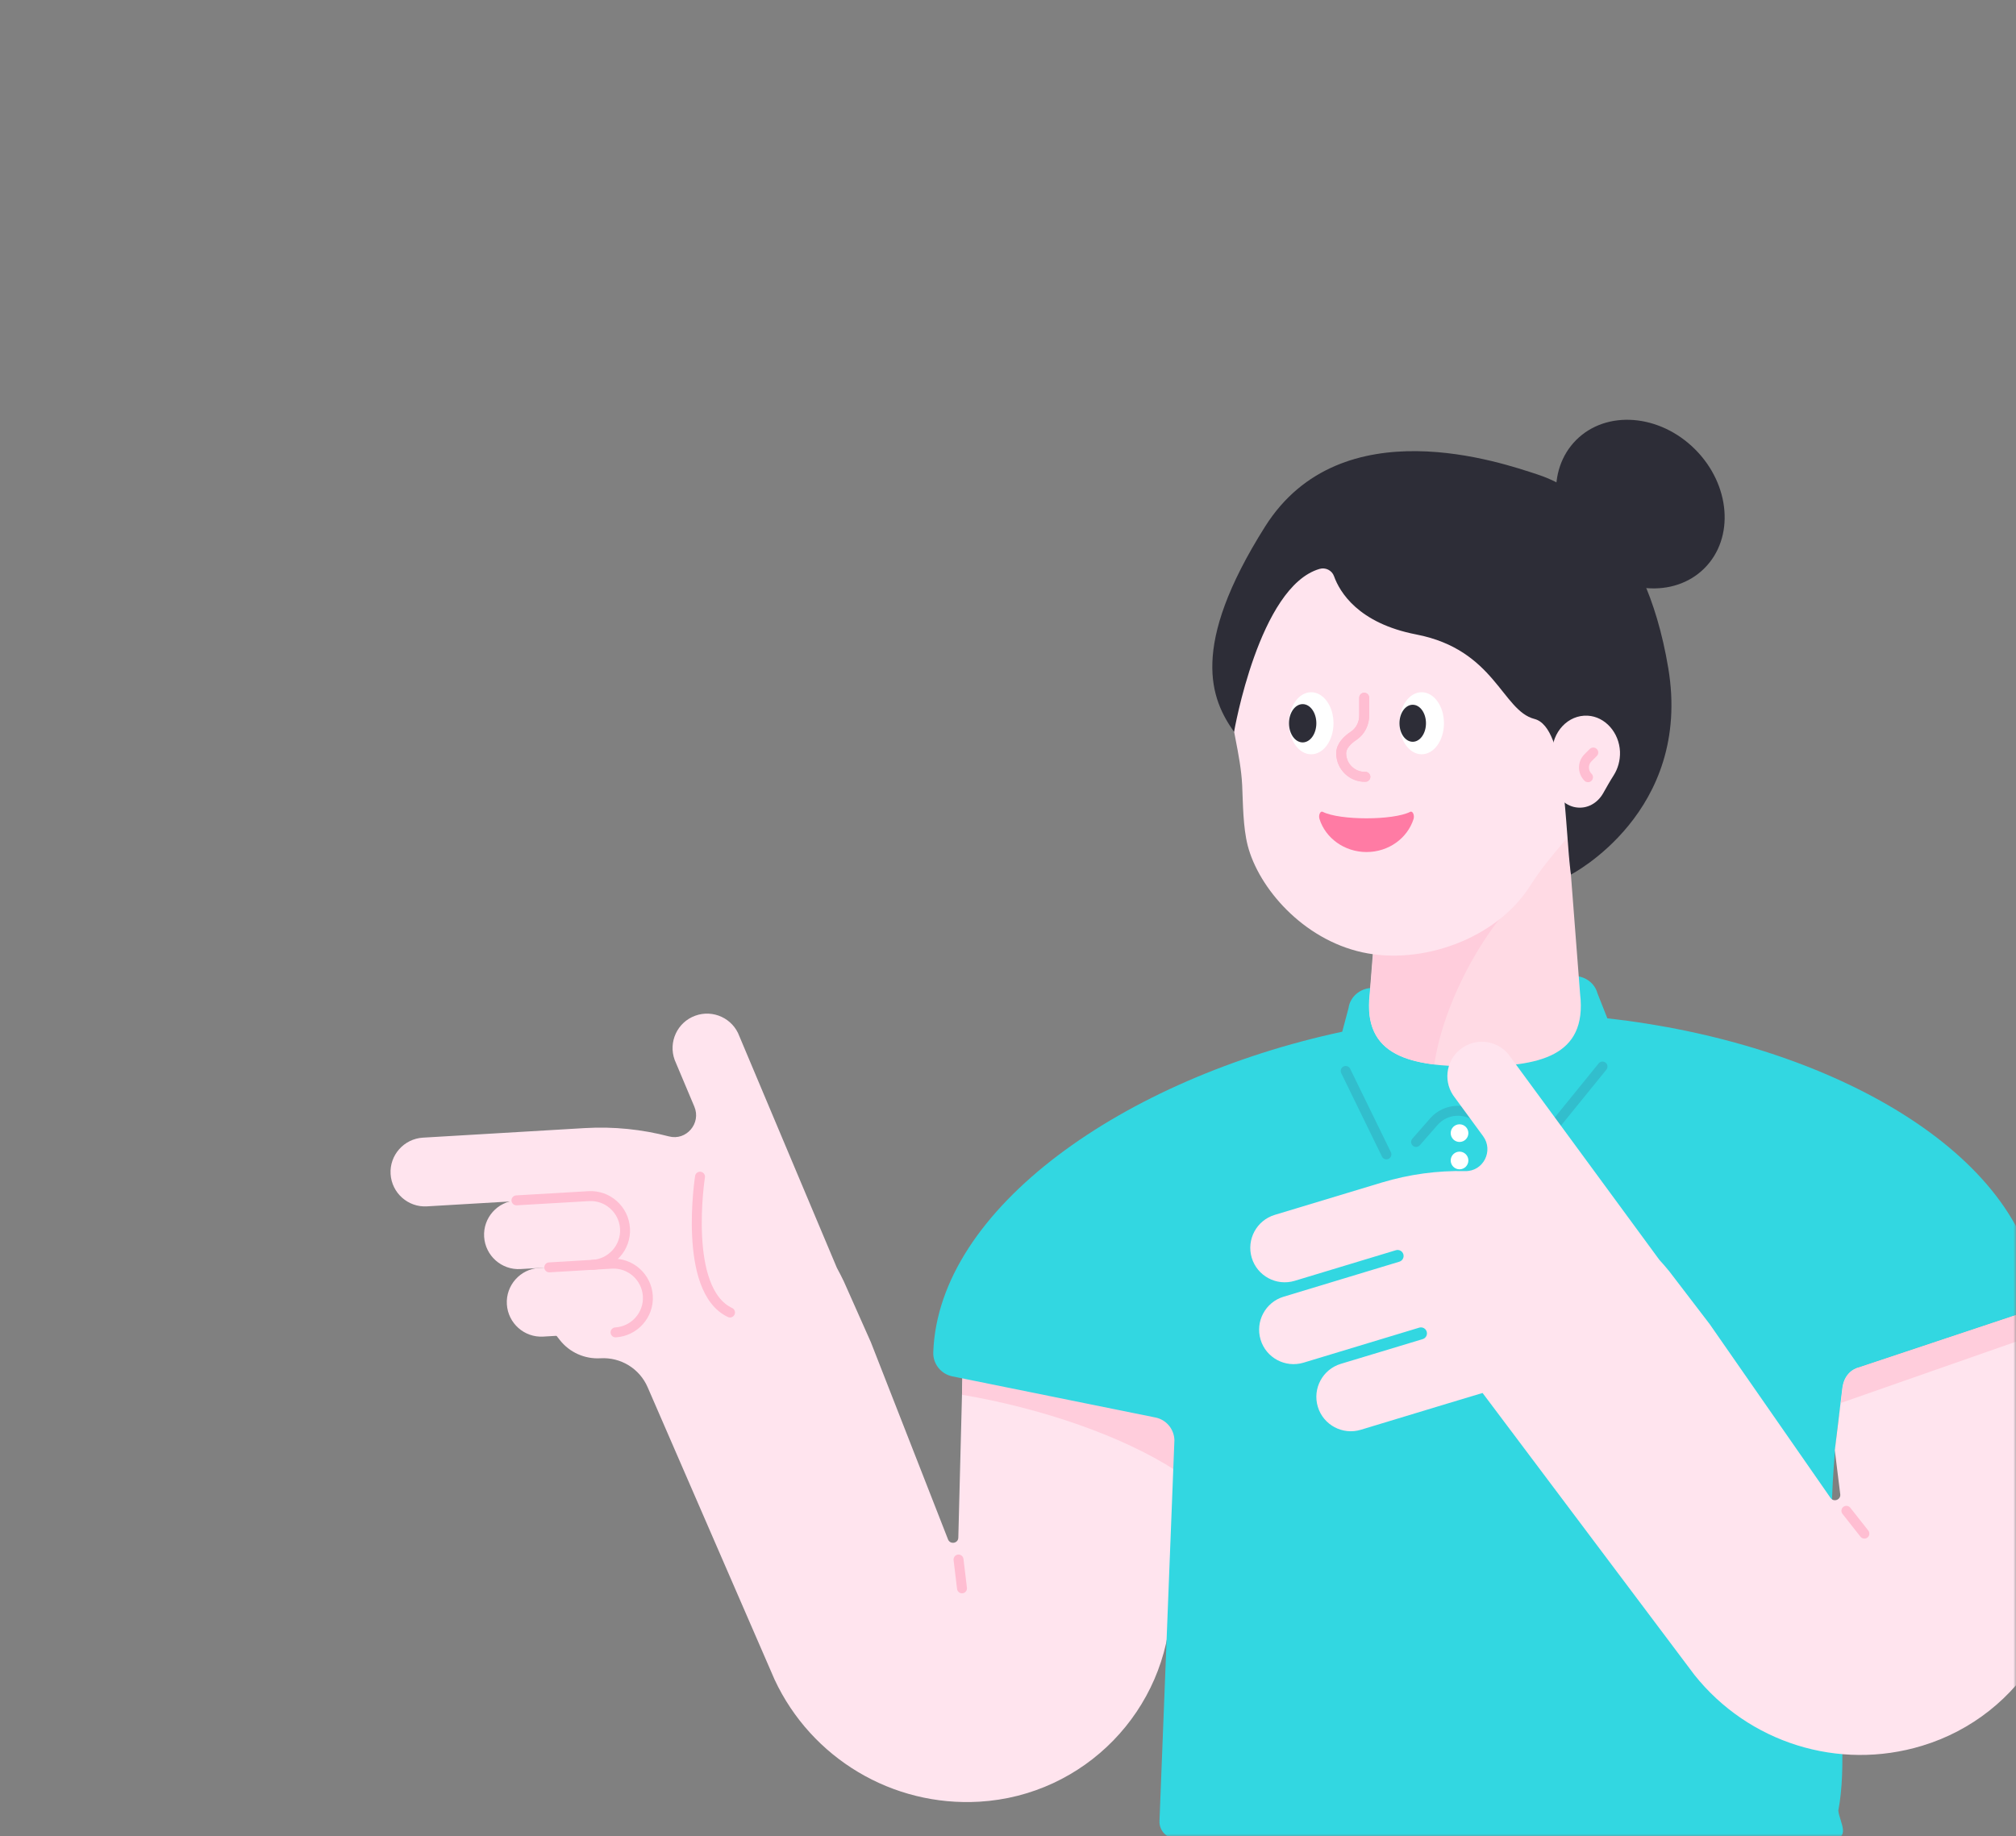 <svg width="382" height="348" viewBox="0 0 382 348" fill="none" xmlns="http://www.w3.org/2000/svg">
<rect x="0" y="0" width="382" height="348" fill="#808080" stroke="none"/>
<mask id="mask0" mask-type="alpha" maskUnits="userSpaceOnUse" x="0" y="0" width="382" height="348">
<path d="M382 324C382 337.255 371.255 348 358 348L24 348C10.745 348 2.95782e-05 337.255 2.84194e-05 324L2.19259e-06 24C1.03382e-06 10.745 10.745 1.93855e-06 24 7.79773e-07L358 -2.84194e-05C371.255 -2.95782e-05 382 10.745 382 24L382 324Z" fill="#32BECD"/>
</mask>
<g mask="url(#mask0)">
<path d="M105.69 227.151L80.91 228.606C77.322 228.826 74.231 226.074 74.012 222.486C73.793 218.898 76.544 215.807 80.133 215.588L110.834 213.774C116.276 213.455 121.639 214.013 126.743 215.349C130.052 216.226 132.903 212.857 131.567 209.707L127.839 200.856C126.603 197.466 128.338 193.719 131.727 192.482C135.116 191.246 138.864 192.981 140.1 196.37L158.58 240.269C159.039 241.106 159.477 241.963 159.896 242.84L165.02 254.363L179.652 291.763C180.091 292.74 181.566 292.461 181.586 291.384L182.583 252.589L223.472 255.719L221.877 304.183C221.219 324.099 205.489 340.247 185.593 341.423C169.146 342.4 153.756 333.23 146.778 318.298L122.716 262.876C121.181 259.347 117.632 257.174 113.784 257.394C110.794 257.573 107.903 256.277 106.069 253.925L101.922 248.642L109.498 243L105.69 227.151Z" fill="#FFE4EE"/>
<path d="M112.309 239.691L98.633 240.488C95.045 240.707 91.955 237.956 91.735 234.368C91.516 230.779 94.267 227.689 97.856 227.47L111.532 226.672C115.12 226.453 118.21 229.204 118.43 232.793C118.649 236.381 115.898 239.471 112.309 239.691Z" fill="#FFE4EE"/>
<path d="M116.616 252.489L102.94 253.287C99.351 253.506 96.261 250.755 96.042 247.167C95.823 243.578 98.574 240.488 102.162 240.269L115.838 239.471C119.427 239.252 122.517 242.003 122.736 245.592C122.955 249.2 120.204 252.29 116.616 252.489Z" fill="#FFE4EE"/>
<path d="M97.856 227.47L111.532 226.672C115.12 226.453 118.21 229.204 118.429 232.793C118.649 236.381 115.897 239.471 112.309 239.691" stroke="#FFBED2" stroke-width="1.884" stroke-miterlimit="10" stroke-linecap="round" stroke-linejoin="round"/>
<path d="M104.075 240.169L115.857 239.471C119.446 239.252 122.536 242.003 122.755 245.592C122.974 249.18 120.223 252.27 116.635 252.489" stroke="#FFBED2" stroke-width="1.884" stroke-miterlimit="10" stroke-linecap="round" stroke-linejoin="round"/>
<path d="M132.643 222.984C132.643 222.984 129.274 244.455 138.325 248.722" stroke="#FFBED2" stroke-width="1.884" stroke-miterlimit="10" stroke-linecap="round" stroke-linejoin="round"/>
<path d="M181.626 295.531L182.284 300.993" stroke="#FFBED2" stroke-width="1.884" stroke-miterlimit="10" stroke-linecap="round" stroke-linejoin="round"/>
<path d="M182.582 252.569L223.471 255.699L222.713 278.625C212.845 272.246 197.714 266.923 182.283 264.311L182.582 252.569Z" fill="#FFCDDC"/>
<path d="M222.533 272.903C222.474 270.81 220.978 269.015 218.925 268.617L180.449 260.822C178.296 260.383 176.761 258.449 176.84 256.256C177.817 228.924 213.024 204.363 254.331 195.512L255.527 191.026C255.806 188.953 257.621 187.338 259.833 187.218L297.971 184.966C300.184 184.826 302.157 186.222 302.696 188.235L304.57 192.98C345.558 197.505 381.921 217.481 385.988 243.936C386.327 246.089 385.031 248.182 382.958 248.88L352.216 259.127C350.542 259.685 349.385 261.161 349.166 262.855L348.827 265.945C343.724 298.441 351.459 326.969 348.329 343.117C348.568 345.35 351.04 348.719 346.515 348.46L222.912 348.44C221.098 348.44 219.643 346.925 219.703 345.111L222.533 272.903Z" fill="#32D7E1"/>
<path d="M276.559 216.404C277.484 216.404 278.234 215.654 278.234 214.729C278.234 213.804 277.484 213.055 276.559 213.055C275.635 213.055 274.885 213.804 274.885 214.729C274.885 215.654 275.635 216.404 276.559 216.404Z" fill="white"/>
<path d="M276.559 221.588C277.484 221.588 278.234 220.838 278.234 219.913C278.234 218.988 277.484 218.238 276.559 218.238C275.635 218.238 274.885 218.988 274.885 219.913C274.885 220.838 275.635 221.588 276.559 221.588Z" fill="white"/>
<path d="M254.988 202.947L262.704 218.756" stroke="#32BECD" stroke-width="1.884" stroke-miterlimit="10" stroke-linecap="round" stroke-linejoin="round"/>
<path d="M268.325 216.405L271.694 212.557C273.907 210.045 277.735 209.786 280.247 211.999L287.703 218.538C288.52 219.276 289.796 219.176 290.494 218.319L303.652 202.111" stroke="#32BECD" stroke-width="1.884" stroke-miterlimit="10" stroke-linecap="round" stroke-linejoin="round"/>
<path d="M296.395 149.28H262.584L259.534 188.374C258.138 200.296 267.468 202.11 279.469 202.11C291.471 202.11 300.801 200.296 299.405 188.374L296.395 149.28Z" fill="#FFDAE4"/>
<path d="M288.68 169.436C282.281 174.499 273.648 189.052 271.774 201.712C264.777 200.855 259.833 198.303 259.454 191.485C259.474 190.209 259.494 189.152 259.554 188.594C259.554 188.514 259.574 188.434 259.574 188.375L261.069 170.452L288.68 169.436Z" fill="#FFCDDC"/>
<path d="M232.681 128.687C232.681 106.598 251.121 88.835 273.43 89.911C293.226 90.868 309.434 107.176 310.291 126.972C310.69 136.063 307.939 144.496 303.054 151.274C298.728 157.295 293.884 161.66 289.897 167.92C283.537 177.928 269.363 182.952 258.099 180.46C246.835 177.968 238.502 168.259 236.429 160.265C235.512 156.696 235.531 152.151 235.372 148.802C235.073 142.801 233.139 137.219 232.76 130.899C232.701 130.182 232.681 129.444 232.681 128.687Z" fill="#FFE4EE"/>
<path d="M297.671 165.727C297.671 165.727 320.677 153.925 316.112 126.613C311.547 99.301 297.452 91.885 291.212 89.871C284.972 87.858 254.151 76.913 239.718 99.779C225.284 122.646 229.471 132.554 233.837 138.694C233.837 138.694 238.562 111.163 250.025 107.813C251.161 107.475 252.377 108.073 252.776 109.189C253.832 112.14 257.321 118.1 268.366 120.233C283.278 123.124 284.613 134.667 290.754 136.242C296.894 137.817 296.455 157.175 297.671 165.727Z" fill="#2D2D37"/>
<path d="M294.083 142.761C294.083 138.694 297.133 135.425 300.841 135.624C304.131 135.804 306.802 138.794 306.962 142.442C307.021 144.117 306.563 145.672 305.765 146.928C305.048 148.044 304.41 149.201 303.752 150.357C302.695 152.191 300.742 153.347 298.569 152.989C296.475 152.65 294.741 150.875 294.243 148.583C294.103 147.925 294.063 147.287 294.123 146.669C294.223 145.513 294.163 144.336 294.103 143.18C294.083 143.041 294.083 142.901 294.083 142.761Z" fill="#FFE4EE"/>
<path d="M322.97 107.678C328.7 101.948 327.905 91.862 321.194 85.151C314.483 78.441 304.397 77.645 298.667 83.375C292.937 89.105 293.732 99.191 300.443 105.902C307.154 112.613 317.24 113.408 322.97 107.678Z" fill="#2D2D37"/>
<path d="M248.45 142.941C250.784 142.941 252.676 140.308 252.676 137.06C252.676 133.812 250.784 131.179 248.45 131.179C246.115 131.179 244.223 133.812 244.223 137.06C244.223 140.308 246.115 142.941 248.45 142.941Z" fill="white"/>
<path d="M269.382 142.941C271.716 142.941 273.608 140.308 273.608 137.06C273.608 133.812 271.716 131.179 269.382 131.179C267.048 131.179 265.155 133.812 265.155 137.06C265.155 140.308 267.048 142.941 269.382 142.941Z" fill="white"/>
<path d="M246.835 140.688C248.267 140.688 249.427 139.064 249.427 137.06C249.427 135.056 248.267 133.432 246.835 133.432C245.404 133.432 244.244 135.056 244.244 137.06C244.244 139.064 245.404 140.688 246.835 140.688Z" fill="#2D2D37"/>
<path d="M267.688 140.568C269.076 140.568 270.2 138.997 270.2 137.06C270.2 135.122 269.076 133.551 267.688 133.551C266.301 133.551 265.176 135.122 265.176 137.06C265.176 138.997 266.301 140.568 267.688 140.568Z" fill="#2D2D37"/>
<path d="M267.21 153.846C263.98 155.481 253.872 155.481 250.643 153.846C250.184 153.607 249.786 154.464 250.025 155.202C251.161 158.81 254.73 161.462 258.936 161.462C263.143 161.462 266.691 158.83 267.847 155.202C268.067 154.464 267.668 153.607 267.21 153.846Z" fill="#FF7BA4"/>
<path d="M301.898 142.602L300.901 143.598C299.884 144.615 299.884 146.27 300.901 147.286" stroke="#FFBED2" stroke-width="1.884" stroke-miterlimit="10" stroke-linecap="round" stroke-linejoin="round"/>
<path d="M258.717 147.207C256.245 147.267 254.192 145.313 254.132 142.841C254.092 141.366 255.328 140.21 256.524 139.412C257.8 138.555 258.498 137.08 258.498 135.565V132.215" stroke="#FFBED2" stroke-width="1.884" stroke-miterlimit="10" stroke-linecap="round" stroke-linejoin="round"/>
<path d="M258.717 147.207C256.245 147.267 254.192 145.313 254.132 142.841C254.092 141.366 255.328 140.21 256.524 139.412C257.8 138.555 258.498 137.08 258.498 135.565V132.215" stroke="#FFBED2" stroke-width="1.884" stroke-miterlimit="10" stroke-linecap="round" stroke-linejoin="round"/>
<path d="M347.669 274.837L348.686 283.07C348.905 284.127 347.55 284.745 346.892 283.908L323.965 250.934L316.31 240.926C315.692 240.168 315.074 239.451 314.416 238.733L286.227 200.336C284.233 197.326 280.186 196.509 277.176 198.502C274.166 200.496 273.348 204.543 275.342 207.553L281.024 215.308C283.057 218.059 281.063 222.007 277.634 221.927C272.371 221.807 267.029 222.525 261.805 224.1L241.551 230.22C238.102 231.257 236.148 234.905 237.185 238.354C238.221 241.803 241.87 243.757 245.318 242.72L264.497 236.919C265.095 236.739 265.733 237.078 265.912 237.676C266.092 238.274 265.753 238.912 265.155 239.092L243.225 245.73C239.776 246.767 237.823 250.415 238.859 253.864C239.896 257.313 243.544 259.267 246.993 258.23L268.923 251.592C269.521 251.412 270.159 251.751 270.338 252.349C270.517 252.947 270.178 253.585 269.58 253.765L254.07 258.45C250.621 259.486 248.668 263.134 249.704 266.583C250.741 270.032 254.389 271.986 257.838 270.949L274.425 265.925L280.924 263.972L321.055 317.38C331.322 330.279 348.407 335.621 364.176 330.837C383.255 325.075 394.798 305.718 390.811 286.18L382.896 248.92L352.155 259.167C352.155 259.167 349.483 259.686 349.085 263.115C348.686 266.544 347.669 274.837 347.669 274.837Z" fill="#FFE4EE"/>
<path d="M349.862 286.3L353.271 290.626" stroke="#FFBED2" stroke-width="1.884" stroke-miterlimit="10" stroke-linecap="round" stroke-linejoin="round"/>
<path d="M382.956 248.88L352.215 259.127C352.215 259.127 349.543 259.646 349.145 263.075C349.065 263.812 348.945 264.789 348.806 265.866L383.953 253.565L382.956 248.88Z" fill="#FFCDDC"/>
</g>
</svg>
